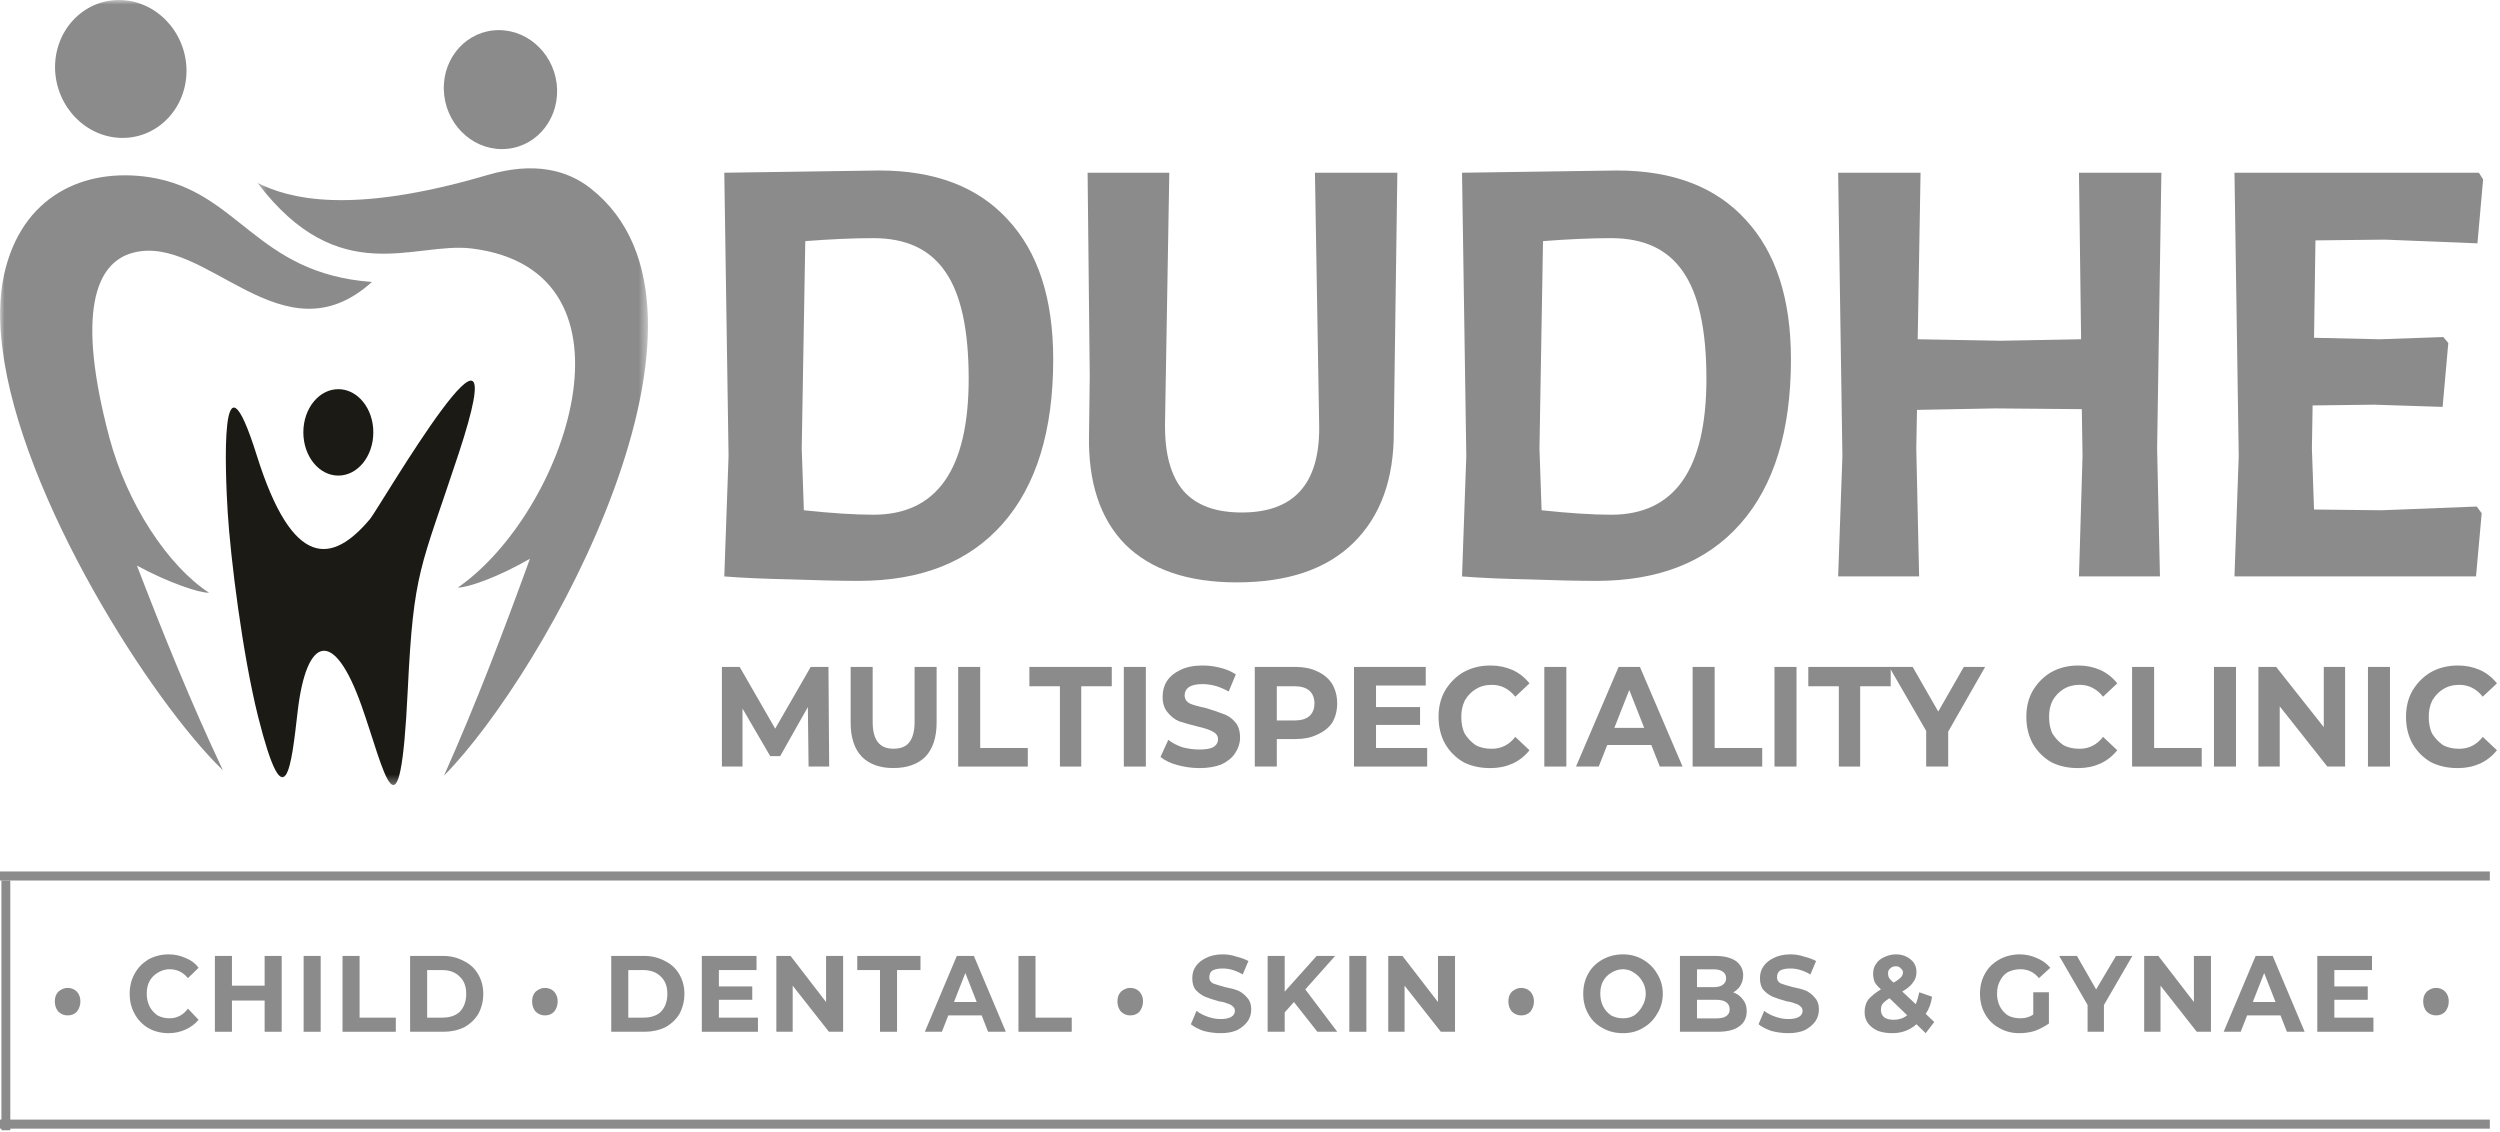 <svg width="276" height="125" viewBox="0 0 276 125" fill="none" xmlns="http://www.w3.org/2000/svg">
<path d="M271.349 84.798C270.251 84.798 269.251 84.593 268.369 84.141C267.526 83.649 266.84 82.971 266.33 82.089C265.859 81.227 265.624 80.242 265.624 79.134C265.624 78.047 265.859 77.082 266.33 76.261C266.84 75.4 267.526 74.702 268.369 74.209C269.251 73.717 270.251 73.471 271.349 73.471C272.232 73.471 273.036 73.635 273.781 73.963C274.506 74.291 275.134 74.784 275.663 75.441L274.094 76.918C273.408 76.056 272.545 75.605 271.506 75.605C270.82 75.605 270.212 75.769 269.702 76.097C269.232 76.385 268.84 76.795 268.526 77.329C268.251 77.882 268.134 78.478 268.134 79.134C268.134 79.852 268.251 80.489 268.526 81.022C268.84 81.514 269.232 81.925 269.702 82.253C270.212 82.54 270.82 82.664 271.506 82.664C272.545 82.664 273.408 82.233 274.094 81.35L275.663 82.828C275.134 83.484 274.506 83.977 273.781 84.305C273.036 84.634 272.232 84.798 271.349 84.798Z" fill="#8B8B8B"/>
<path d="M0.647 124.781L0.647 97.202" stroke="#8B8B8B" stroke-width="0.979"/>
<path d="M273.43 55.922L273.979 56.661L273.352 63.638H246.686L247.156 50.341L246.686 19.068H273.665L274.136 19.807L273.509 26.866L263.313 26.456L255.627 26.538L255.47 37.29L262.764 37.454L269.744 37.208L270.293 37.865L269.665 44.923L262.136 44.677L255.313 44.759L255.234 49.52L255.47 56.251L262.921 56.333L273.43 55.922Z" fill="#8B8B8B"/>
<path d="M235.383 73.629H237.814V82.576H243.069V84.628H235.383V73.629Z" fill="#8B8B8B"/>
<path d="M244.422 73.629H246.853V84.628H244.422V73.629Z" fill="#8B8B8B"/>
<path d="M258.898 73.629V84.628H256.937L251.682 77.979V84.628H249.329V73.629H251.29L256.545 80.277V73.629H258.898Z" fill="#8B8B8B"/>
<path d="M261.423 73.629H263.854V84.628H261.423V73.629Z" fill="#8B8B8B"/>
<mask id="mask0_783_2425" style="mask-type:luminance" maskUnits="userSpaceOnUse" x="0" y="0" width="44" height="87">
<path d="M0 0H43.431V86.676H0V0Z" fill="white"/>
</mask>
<g mask="url(#mask0_783_2425)">
<path fill-rule="evenodd" clip-rule="evenodd" d="M12.079 48.325C14.02 55.589 18.51 62.463 23.079 65.438C22.059 65.479 18.667 64.371 15.118 62.442C18.079 70.137 21.079 77.565 24.608 85.035C16.844 77.586 2.275 54.911 0.256 38.393C-0.117 35.459 -0.078 32.729 0.452 30.308C2.373 21.608 9.295 18.488 16.451 19.555C26.432 21.074 28.157 30.185 41.059 31.129C31.177 40.055 22.745 25.732 14.667 27.907C10.53 29.015 8.412 34.535 12.079 48.325ZM13.138 0C17.138 0 20.471 3.406 20.589 7.613C20.687 11.819 17.53 15.226 13.53 15.226C9.53 15.226 6.197 11.819 6.079 7.613C5.981 3.406 9.138 0 13.138 0Z" fill="#8B8B8B"/>
</g>
<path d="M7.464 112.101C7.092 112.101 6.759 111.978 6.445 111.691C6.17 111.363 6.053 110.993 6.053 110.542C6.053 110.111 6.17 109.762 6.445 109.475C6.759 109.208 7.092 109.064 7.464 109.064C7.876 109.064 8.21 109.208 8.484 109.475C8.739 109.762 8.876 110.111 8.876 110.542C8.876 110.993 8.739 111.363 8.484 111.691C8.21 111.978 7.876 112.101 7.464 112.101Z" fill="#8B8B8B"/>
<path d="M18.63 114.062C17.787 114.062 17.022 113.877 16.356 113.487C15.728 113.118 15.218 112.584 14.865 111.928C14.493 111.271 14.316 110.532 14.316 109.712C14.316 108.891 14.493 108.152 14.865 107.495C15.218 106.839 15.728 106.326 16.356 105.936C17.022 105.567 17.787 105.361 18.63 105.361C19.297 105.361 19.924 105.505 20.512 105.772C21.081 105.997 21.552 106.346 21.924 106.839L20.748 107.988C20.218 107.331 19.532 107.003 18.709 107.003C18.238 107.003 17.787 107.147 17.375 107.413C17.003 107.639 16.709 107.947 16.512 108.316C16.297 108.706 16.199 109.178 16.199 109.712C16.199 110.204 16.297 110.676 16.512 111.107C16.709 111.497 17.003 111.825 17.375 112.092C17.787 112.318 18.238 112.42 18.709 112.42C19.532 112.42 20.218 112.071 20.748 111.353L21.924 112.584C21.552 113.036 21.081 113.385 20.512 113.651C19.924 113.918 19.297 114.062 18.63 114.062Z" fill="#8B8B8B"/>
<path d="M31.097 105.535V113.907H29.215V110.46H25.607V113.907H23.725V105.535H25.607V108.818H29.215V105.535H31.097Z" fill="#8B8B8B"/>
<path d="M33.52 105.535H35.403V113.907H33.52V105.535Z" fill="#8B8B8B"/>
<path d="M0 124.104H274.877" stroke="#8B8B8B" stroke-width="0.999"/>
<path d="M97.06 18.822C103.216 18.822 107.961 20.628 111.255 24.239C114.589 27.81 116.275 32.94 116.275 39.67C116.275 47.55 114.412 53.604 110.706 57.81C106.981 62.037 101.687 64.13 94.785 64.13C92.746 64.13 90.256 64.069 87.334 63.966C84.452 63.905 82.001 63.802 79.962 63.638L80.433 50.341L79.962 19.069L97.06 18.822ZM96.432 56.825C103.432 56.825 106.942 51.818 106.942 41.805C106.942 36.387 106.079 32.447 104.354 29.985C102.667 27.523 100.04 26.291 96.432 26.291C94.079 26.291 91.57 26.415 88.903 26.62L88.511 49.52L88.746 56.333C91.824 56.661 94.393 56.825 96.432 56.825Z" fill="#8B8B8B"/>
<path d="M153.953 41.722L153.875 47.55C153.914 52.865 152.424 56.989 149.404 59.944C146.424 62.858 142.13 64.294 136.542 64.294C131.149 64.294 127.052 62.899 124.228 60.108C121.444 57.276 120.111 53.214 120.228 47.961L120.307 41.476L120.071 19.068H129.091L128.62 46.647C128.561 50.053 129.248 52.557 130.659 54.199C132.071 55.799 134.208 56.579 137.091 56.579C142.836 56.579 145.679 53.439 145.639 47.14L145.169 19.068H154.267L153.953 41.722Z" fill="#8B8B8B"/>
<path d="M178.506 18.822C184.663 18.822 189.408 20.628 192.702 24.239C196.035 27.81 197.721 32.94 197.721 39.67C197.721 47.55 195.858 53.604 192.153 57.81C188.427 62.037 183.133 64.13 176.231 64.13C174.192 64.13 171.702 64.069 168.781 63.966C165.898 63.905 163.447 63.802 161.408 63.638L161.879 50.341L161.408 19.069L178.506 18.822ZM177.878 56.825C184.878 56.825 188.388 51.818 188.388 41.805C188.388 36.387 187.525 32.447 185.8 29.985C184.114 27.523 181.486 26.291 177.878 26.291C175.526 26.291 173.016 26.415 170.349 26.62L169.957 49.52L170.192 56.333C173.271 56.661 175.839 56.825 177.878 56.825Z" fill="#8B8B8B"/>
<path d="M238.146 49.52L238.459 63.638H229.518L229.911 50.341L229.832 45.17L220.264 45.088L211.636 45.252L211.558 49.52L211.872 63.638H202.931L203.401 50.341L202.931 19.068H212.029L211.715 37.454L220.891 37.618L229.754 37.454L229.518 19.068H238.616L238.146 49.52Z" fill="#8B8B8B"/>
<path d="M89.267 84.628L89.188 78.061L86.129 83.478H85.031L81.973 78.225V84.628H79.698V73.629H81.659L85.581 80.442L89.502 73.629H91.463L91.541 84.628H89.267Z" fill="#8B8B8B"/>
<path d="M98.618 84.792C97.147 84.792 95.99 84.381 95.167 83.561C94.324 82.699 93.912 81.427 93.912 79.785V73.629H96.343V79.703C96.343 81.673 97.088 82.658 98.618 82.658C99.402 82.658 99.971 82.453 100.343 82.001C100.755 81.509 100.971 80.749 100.971 79.703V73.629H103.402V79.785C103.402 81.427 102.971 82.699 102.147 83.561C101.304 84.381 100.128 84.792 98.618 84.792Z" fill="#8B8B8B"/>
<path d="M105.783 73.629H108.215V82.576H113.469V84.628H105.783V73.629Z" fill="#8B8B8B"/>
<path d="M117.016 75.763H113.644V73.629H122.741V75.763H119.369V84.628H117.016V75.763Z" fill="#8B8B8B"/>
<path d="M124.07 73.629H126.502V84.628H124.07V73.629Z" fill="#8B8B8B"/>
<path d="M132.432 84.798C131.589 84.798 130.785 84.675 130 84.469C129.216 84.264 128.589 83.956 128.118 83.567L128.981 81.679C129.393 82.007 129.922 82.294 130.549 82.499C131.177 82.664 131.804 82.746 132.432 82.746C133.098 82.746 133.608 82.664 133.922 82.499C134.275 82.294 134.471 81.987 134.471 81.597C134.471 81.33 134.353 81.104 134.157 80.94C133.942 80.776 133.687 80.653 133.373 80.53C133.098 80.427 132.706 80.324 132.197 80.201C131.353 79.996 130.667 79.791 130.157 79.627C129.687 79.421 129.255 79.093 128.902 78.642C128.53 78.211 128.353 77.636 128.353 76.918C128.353 76.261 128.51 75.687 128.824 75.194C129.177 74.661 129.687 74.251 130.314 73.963C130.981 73.635 131.804 73.471 132.746 73.471C133.412 73.471 134.079 73.553 134.706 73.717C135.373 73.881 135.961 74.127 136.432 74.456L135.647 76.344C134.706 75.81 133.726 75.523 132.746 75.523C132.059 75.523 131.569 75.646 131.255 75.851C130.942 76.077 130.785 76.385 130.785 76.754C130.785 77.144 130.961 77.452 131.334 77.657C131.687 77.821 132.275 77.985 133.059 78.149C133.844 78.375 134.491 78.601 135.02 78.806C135.53 78.97 135.981 79.278 136.353 79.709C136.706 80.099 136.902 80.673 136.902 81.432C136.902 82.048 136.706 82.623 136.353 83.156C136.04 83.649 135.53 84.059 134.863 84.387C134.177 84.654 133.373 84.798 132.432 84.798Z" fill="#8B8B8B"/>
<path d="M143.076 73.629C143.959 73.629 144.743 73.793 145.429 74.121C146.155 74.45 146.704 74.922 147.076 75.517C147.429 76.132 147.625 76.83 147.625 77.651C147.625 78.472 147.429 79.19 147.076 79.785C146.704 80.339 146.155 80.77 145.429 81.098C144.743 81.427 143.959 81.591 143.076 81.591H140.959V84.628H138.527V73.629H143.076ZM142.919 79.539C143.645 79.539 144.194 79.374 144.566 79.046C144.919 78.718 145.115 78.266 145.115 77.651C145.115 77.056 144.919 76.584 144.566 76.255C144.194 75.927 143.645 75.763 142.919 75.763H140.959V79.539H142.919Z" fill="#8B8B8B"/>
<path d="M157.56 82.576V84.628H149.481V73.629H157.403V75.681H151.913V78.061H156.775V80.031H151.913V82.576H157.56Z" fill="#8B8B8B"/>
<path d="M164.543 84.798C163.445 84.798 162.445 84.593 161.562 84.141C160.719 83.649 160.033 82.971 159.523 82.089C159.053 81.227 158.817 80.242 158.817 79.134C158.817 78.047 159.053 77.082 159.523 76.261C160.033 75.4 160.719 74.702 161.562 74.209C162.445 73.717 163.445 73.471 164.543 73.471C165.425 73.471 166.229 73.635 166.974 73.963C167.7 74.291 168.327 74.784 168.856 75.441L167.288 76.918C166.602 76.056 165.739 75.605 164.7 75.605C164.013 75.605 163.406 75.769 162.896 76.097C162.425 76.385 162.033 76.795 161.719 77.329C161.445 77.882 161.327 78.478 161.327 79.134C161.327 79.852 161.445 80.489 161.719 81.022C162.033 81.514 162.425 81.925 162.896 82.253C163.406 82.54 164.013 82.664 164.7 82.664C165.739 82.664 166.602 82.233 167.288 81.35L168.856 82.828C168.327 83.484 167.7 83.977 166.974 84.305C166.229 84.634 165.425 84.798 164.543 84.798Z" fill="#8B8B8B"/>
<path d="M170.493 73.629H172.924V84.628H170.493V73.629Z" fill="#8B8B8B"/>
<path d="M182.303 82.247H177.44L176.499 84.628H173.989L178.695 73.629H181.048L185.754 84.628H183.244L182.303 82.247ZM181.519 80.359L179.871 76.173L178.224 80.359H181.519Z" fill="#8B8B8B"/>
<path d="M186.864 73.629H189.296V82.576H194.55V84.628H186.864V73.629Z" fill="#8B8B8B"/>
<path d="M195.903 73.629H198.335V84.628H195.903V73.629Z" fill="#8B8B8B"/>
<path d="M203.008 75.763H199.636V73.629H208.734V75.763H205.361V84.628H203.008V75.763Z" fill="#8B8B8B"/>
<path d="M215.08 80.77V84.628H212.649V80.688L208.57 73.629H211.158L213.982 78.554L216.805 73.629H219.158L215.08 80.77Z" fill="#8B8B8B"/>
<path d="M229.433 84.798C228.335 84.798 227.335 84.593 226.453 84.141C225.61 83.649 224.924 82.971 224.414 82.089C223.943 81.227 223.708 80.242 223.708 79.134C223.708 78.047 223.943 77.082 224.414 76.261C224.924 75.4 225.61 74.702 226.453 74.209C227.335 73.717 228.335 73.471 229.433 73.471C230.316 73.471 231.12 73.635 231.865 73.963C232.59 74.291 233.218 74.784 233.747 75.441L232.178 76.918C231.492 76.056 230.629 75.605 229.59 75.605C228.904 75.605 228.296 75.769 227.786 76.097C227.316 76.385 226.924 76.795 226.61 77.329C226.335 77.882 226.218 78.478 226.218 79.134C226.218 79.852 226.335 80.489 226.61 81.022C226.924 81.514 227.316 81.925 227.786 82.253C228.296 82.54 228.904 82.664 229.59 82.664C230.629 82.664 231.492 82.233 232.178 81.35L233.747 82.828C233.218 83.484 232.59 83.977 231.865 84.305C231.12 84.634 230.316 84.798 229.433 84.798Z" fill="#8B8B8B"/>
<path d="M0 96.709H274.877" stroke="#8B8B8B" stroke-width="0.999"/>
<mask id="mask1_783_2425" style="mask-type:luminance" maskUnits="userSpaceOnUse" x="28" y="0" width="44" height="87">
<path d="M28.37 0H71.526V86.676H28.37V0Z" fill="white"/>
</mask>
<g mask="url(#mask1_783_2425)">
<path fill-rule="evenodd" clip-rule="evenodd" d="M28.429 20.194C37.468 32.095 45.762 26.637 52.114 27.437C71.761 29.92 62.428 56.657 50.546 64.865C51.566 64.906 54.958 63.737 58.507 61.685C55.546 69.831 52.546 77.711 49.017 85.632C60.291 74.223 82.428 34.291 65.193 20.789C62.663 18.798 59.016 17.793 53.781 19.332C38.566 23.805 31.86 21.897 28.429 20.194ZM55.075 3.326C58.526 3.326 61.408 6.261 61.507 9.893C61.585 13.525 58.879 16.459 55.409 16.459C51.958 16.459 49.095 13.525 48.997 9.893C48.899 6.261 51.624 3.326 55.075 3.326Z" fill="#8B8B8B"/>
</g>
<mask id="mask2_783_2425" style="mask-type:luminance" maskUnits="userSpaceOnUse" x="23" y="40" width="31" height="47">
<path d="M23.352 40.996H53.47V86.674H23.352V40.996Z" fill="white"/>
</mask>
<g mask="url(#mask2_783_2425)">
<path fill-rule="evenodd" clip-rule="evenodd" d="M25.136 56.527C25.45 61.596 26.764 72.184 28.489 79.099C31.509 91.103 32.175 84.496 32.861 78.545C33.822 70.276 36.822 69.188 39.92 77.93C42.43 85.009 44.155 94.222 45.018 76.144C45.665 62.868 46.41 62.888 50.626 50.105C57.645 28.846 41.861 56.096 40.861 57.286C36.685 62.273 32.312 62.909 28.352 50.289C24.195 37.054 24.881 52.3 25.136 56.527ZM37.352 42.964C39.489 42.964 41.214 45.098 41.214 47.724C41.214 50.371 39.489 52.505 37.352 52.505C35.214 52.505 33.489 50.371 33.489 47.724C33.489 45.098 35.214 42.964 37.352 42.964Z" fill="#1B1A15"/>
</g>
<path d="M37.815 105.535H39.698V112.348H43.698V113.907H37.815V105.535Z" fill="#8B8B8B"/>
<path d="M45.275 105.535H48.962C49.785 105.535 50.55 105.74 51.236 106.11C51.903 106.438 52.432 106.931 52.805 107.587C53.158 108.203 53.354 108.9 53.354 109.721C53.354 110.542 53.158 111.281 52.805 111.937C52.432 112.553 51.903 113.045 51.236 113.415C50.55 113.743 49.785 113.907 48.962 113.907H45.275V105.535ZM48.805 112.348C49.628 112.348 50.295 112.143 50.766 111.691C51.236 111.199 51.471 110.542 51.471 109.721C51.471 108.9 51.236 108.285 50.766 107.833C50.295 107.341 49.628 107.095 48.805 107.095H47.158V112.348H48.805Z" fill="#8B8B8B"/>
<path d="M60.157 112.101C59.784 112.101 59.451 111.978 59.137 111.691C58.863 111.363 58.745 110.993 58.745 110.542C58.745 110.111 58.863 109.762 59.137 109.475C59.451 109.208 59.784 109.064 60.157 109.064C60.569 109.064 60.902 109.208 61.176 109.475C61.431 109.762 61.569 110.111 61.569 110.542C61.569 110.993 61.431 111.363 61.176 111.691C60.902 111.978 60.569 112.101 60.157 112.101Z" fill="#8B8B8B"/>
<path d="M67.481 105.535H71.167C71.99 105.535 72.755 105.74 73.441 106.11C74.108 106.438 74.637 106.931 75.01 107.587C75.363 108.203 75.559 108.9 75.559 109.721C75.559 110.542 75.363 111.281 75.01 111.937C74.637 112.553 74.108 113.045 73.441 113.415C72.755 113.743 71.99 113.907 71.167 113.907H67.481V105.535ZM71.01 112.348C71.833 112.348 72.5 112.143 72.971 111.691C73.441 111.199 73.676 110.542 73.676 109.721C73.676 108.9 73.441 108.285 72.971 107.833C72.5 107.341 71.833 107.095 71.01 107.095H69.363V112.348H71.01Z" fill="#8B8B8B"/>
<path d="M83.677 112.348V113.907H77.481V105.535H83.52V107.095H79.364V108.9H83.05V110.378H79.364V112.348H83.677Z" fill="#8B8B8B"/>
<path d="M93.08 105.535V113.907H91.512L87.512 108.818V113.907H85.708V105.535H87.277L91.198 110.624V105.535H93.08Z" fill="#8B8B8B"/>
<path d="M97.151 107.095H94.642V105.535H101.622V107.095H99.034V113.907H97.151V107.095Z" fill="#8B8B8B"/>
<path d="M108.378 112.102H104.692L103.986 113.907H102.104L105.633 105.535H107.515L111.045 113.907H109.084L108.378 112.102ZM107.829 110.624L106.574 107.423L105.319 110.624H107.829Z" fill="#8B8B8B"/>
<path d="M112.438 105.535H114.32V112.348H118.32V113.907H112.438V105.535Z" fill="#8B8B8B"/>
<path d="M124.777 112.101C124.404 112.101 124.071 111.978 123.757 111.691C123.483 111.363 123.365 110.993 123.365 110.542C123.365 110.111 123.483 109.762 123.757 109.475C124.071 109.208 124.404 109.064 124.777 109.064C125.189 109.064 125.522 109.208 125.797 109.475C126.051 109.762 126.189 110.111 126.189 110.542C126.189 110.993 126.051 111.363 125.797 111.691C125.522 111.978 125.189 112.101 124.777 112.101Z" fill="#8B8B8B"/>
<path d="M134.765 114.062C134.137 114.062 133.51 113.98 132.882 113.816C132.294 113.61 131.824 113.364 131.471 113.077L132.098 111.599C132.451 111.887 132.882 112.092 133.353 112.256C133.824 112.42 134.294 112.502 134.765 112.502C135.275 112.502 135.667 112.42 135.941 112.256C136.196 112.092 136.333 111.887 136.333 111.599C136.333 111.394 136.255 111.23 136.098 111.107C135.941 110.943 135.726 110.84 135.471 110.779C135.255 110.676 134.941 110.594 134.529 110.532C133.941 110.368 133.451 110.204 133.039 110.04C132.667 109.876 132.333 109.629 132.02 109.301C131.745 108.973 131.628 108.542 131.628 107.988C131.628 107.495 131.745 107.064 132.02 106.675C132.275 106.305 132.647 105.997 133.118 105.772C133.628 105.505 134.255 105.361 135 105.361C135.51 105.361 136.02 105.443 136.49 105.608C137 105.731 137.451 105.895 137.824 106.1L137.196 107.577C136.451 107.147 135.726 106.921 135 106.921C134.471 106.921 134.078 107.003 133.824 107.167C133.608 107.331 133.51 107.577 133.51 107.906C133.51 108.193 133.628 108.398 133.902 108.562C134.216 108.686 134.647 108.809 135.235 108.973C135.863 109.096 136.353 109.219 136.725 109.383C137.078 109.547 137.392 109.794 137.667 110.122C137.98 110.45 138.137 110.902 138.137 111.435C138.137 111.928 138 112.379 137.745 112.749C137.471 113.138 137.078 113.467 136.569 113.733C136.098 113.939 135.49 114.062 134.765 114.062Z" fill="#8B8B8B"/>
<path d="M142.849 110.624L141.83 111.773V113.907H139.947V105.535H141.83V109.475L145.359 105.535H147.398L144.104 109.229L147.633 113.907H145.437L142.849 110.624Z" fill="#8B8B8B"/>
<path d="M148.964 105.535H150.846V113.907H148.964V105.535Z" fill="#8B8B8B"/>
<path d="M160.634 105.535V113.907H159.066L155.066 108.818V113.907H153.262V105.535H154.83L158.752 110.624V105.535H160.634Z" fill="#8B8B8B"/>
<path d="M167.936 112.101C167.564 112.101 167.23 111.978 166.917 111.691C166.642 111.363 166.524 110.993 166.524 110.542C166.524 110.111 166.642 109.762 166.917 109.475C167.23 109.208 167.564 109.064 167.936 109.064C168.348 109.064 168.681 109.208 168.956 109.475C169.211 109.762 169.348 110.111 169.348 110.542C169.348 110.993 169.211 111.363 168.956 111.691C168.681 111.978 168.348 112.101 167.936 112.101Z" fill="#8B8B8B"/>
<path d="M179.181 114.062C178.338 114.062 177.573 113.877 176.907 113.487C176.22 113.118 175.691 112.584 175.338 111.928C174.966 111.271 174.789 110.532 174.789 109.712C174.789 108.891 174.966 108.152 175.338 107.495C175.691 106.839 176.22 106.326 176.907 105.936C177.573 105.567 178.338 105.361 179.181 105.361C180.005 105.361 180.75 105.567 181.377 105.936C182.044 106.326 182.573 106.839 182.946 107.495C183.358 108.152 183.573 108.891 183.573 109.712C183.573 110.532 183.358 111.271 182.946 111.928C182.573 112.584 182.044 113.118 181.377 113.487C180.75 113.877 180.005 114.062 179.181 114.062ZM179.181 112.42C179.652 112.42 180.063 112.318 180.436 112.092C180.789 111.825 181.083 111.497 181.299 111.107C181.554 110.676 181.691 110.204 181.691 109.712C181.691 109.178 181.554 108.706 181.299 108.316C181.083 107.947 180.789 107.639 180.436 107.413C180.063 107.147 179.652 107.003 179.181 107.003C178.711 107.003 178.26 107.147 177.848 107.413C177.475 107.639 177.181 107.947 176.985 108.316C176.769 108.706 176.671 109.178 176.671 109.712C176.671 110.204 176.769 110.676 176.985 111.107C177.181 111.497 177.475 111.825 177.848 112.092C178.26 112.318 178.711 112.42 179.181 112.42Z" fill="#8B8B8B"/>
<path d="M191.348 109.557C191.819 109.721 192.172 110.009 192.446 110.378C192.701 110.706 192.838 111.117 192.838 111.609C192.838 112.389 192.544 112.963 191.975 113.333C191.446 113.723 190.662 113.907 189.623 113.907H185.466V105.535H189.387C190.368 105.535 191.132 105.74 191.662 106.11C192.172 106.5 192.446 107.013 192.446 107.669C192.446 108.121 192.328 108.49 192.132 108.818C191.975 109.106 191.701 109.352 191.348 109.557ZM187.348 107.013V108.983H189.152C189.623 108.983 189.956 108.9 190.172 108.736C190.427 108.572 190.564 108.326 190.564 107.998C190.564 107.669 190.427 107.423 190.172 107.259C189.956 107.095 189.623 107.013 189.152 107.013H187.348ZM189.466 112.43C189.976 112.43 190.348 112.348 190.564 112.184C190.819 112.019 190.956 111.773 190.956 111.445C190.956 110.747 190.446 110.378 189.466 110.378H187.348V112.43H189.466Z" fill="#8B8B8B"/>
<path d="M197.438 114.062C196.81 114.062 196.183 113.98 195.555 113.816C194.967 113.61 194.496 113.364 194.144 113.077L194.771 111.599C195.124 111.887 195.555 112.092 196.026 112.256C196.496 112.42 196.967 112.502 197.438 112.502C197.947 112.502 198.34 112.42 198.614 112.256C198.869 112.092 199.006 111.887 199.006 111.599C199.006 111.394 198.928 111.23 198.771 111.107C198.614 110.943 198.398 110.84 198.143 110.779C197.928 110.676 197.614 110.594 197.202 110.532C196.614 110.368 196.124 110.204 195.712 110.04C195.34 109.876 195.006 109.629 194.693 109.301C194.418 108.973 194.3 108.542 194.3 107.988C194.3 107.495 194.418 107.064 194.693 106.675C194.947 106.305 195.32 105.997 195.791 105.772C196.3 105.505 196.928 105.361 197.673 105.361C198.183 105.361 198.692 105.443 199.163 105.608C199.673 105.731 200.124 105.895 200.496 106.1L199.869 107.577C199.124 107.147 198.398 106.921 197.673 106.921C197.143 106.921 196.751 107.003 196.496 107.167C196.281 107.331 196.183 107.577 196.183 107.906C196.183 108.193 196.3 108.398 196.575 108.562C196.889 108.686 197.32 108.809 197.908 108.973C198.536 109.096 199.026 109.219 199.398 109.383C199.751 109.547 200.065 109.794 200.34 110.122C200.653 110.45 200.81 110.902 200.81 111.435C200.81 111.928 200.673 112.379 200.418 112.749C200.143 113.138 199.751 113.467 199.241 113.733C198.771 113.939 198.163 114.062 197.438 114.062Z" fill="#8B8B8B"/>
<path d="M212.597 114.062L211.578 113.077C210.833 113.733 209.95 114.062 208.911 114.062C208.323 114.062 207.813 113.98 207.343 113.816C206.872 113.61 206.5 113.323 206.245 112.995C205.97 112.625 205.853 112.215 205.853 111.764C205.853 111.23 205.97 110.758 206.245 110.368C206.558 109.999 207.029 109.609 207.656 109.219C207.343 108.952 207.107 108.686 206.951 108.398C206.833 108.07 206.794 107.783 206.794 107.495C206.794 107.064 206.892 106.716 207.107 106.428C207.303 106.1 207.598 105.854 207.97 105.69C208.382 105.484 208.833 105.361 209.303 105.361C209.97 105.361 210.519 105.567 210.95 105.936C211.362 106.264 211.578 106.736 211.578 107.331C211.578 107.783 211.441 108.152 211.186 108.48C210.97 108.809 210.578 109.137 210.009 109.465L211.499 110.861C211.656 110.491 211.774 110.04 211.892 109.547L213.303 110.04C213.186 110.82 212.95 111.435 212.597 111.928L213.539 112.831L212.597 114.062ZM209.303 106.675C209.029 106.675 208.833 106.757 208.676 106.921C208.519 107.044 208.441 107.208 208.441 107.413C208.441 107.577 208.46 107.742 208.519 107.906C208.617 108.07 208.794 108.275 209.068 108.48C209.421 108.275 209.696 108.07 209.852 107.906C210.009 107.742 210.088 107.557 210.088 107.331C210.088 107.167 210.009 107.044 209.852 106.921C209.735 106.757 209.558 106.675 209.303 106.675ZM209.068 112.584C209.637 112.584 210.127 112.42 210.558 112.092L208.598 110.204C208.225 110.43 207.97 110.655 207.813 110.861C207.696 111.025 207.656 111.251 207.656 111.517C207.656 111.846 207.774 112.133 208.049 112.338C208.303 112.502 208.637 112.584 209.068 112.584Z" fill="#8B8B8B"/>
<path d="M224.473 109.547H226.199V112.995C225.728 113.323 225.199 113.61 224.63 113.816C224.101 113.98 223.532 114.062 222.904 114.062C222.12 114.062 221.375 113.877 220.708 113.487C220.022 113.118 219.493 112.584 219.14 111.928C218.767 111.271 218.591 110.532 218.591 109.712C218.591 108.891 218.767 108.152 219.14 107.495C219.493 106.839 220.022 106.326 220.708 105.936C221.375 105.567 222.14 105.361 222.983 105.361C223.65 105.361 224.277 105.505 224.865 105.772C225.434 105.997 225.924 106.346 226.355 106.839L225.1 107.988C224.571 107.331 223.885 107.003 223.061 107.003C222.532 107.003 222.061 107.126 221.65 107.331C221.277 107.557 220.983 107.885 220.787 108.316C220.571 108.706 220.473 109.178 220.473 109.712C220.473 110.204 220.571 110.676 220.787 111.107C220.983 111.497 221.277 111.825 221.65 112.092C222.061 112.318 222.532 112.42 223.061 112.42C223.571 112.42 224.042 112.297 224.473 112.01V109.547Z" fill="#8B8B8B"/>
<path d="M232.274 110.952V113.907H230.47V110.952L227.333 105.535H229.294L231.411 109.229L233.607 105.535H235.411L232.274 110.952Z" fill="#8B8B8B"/>
<path d="M244.089 105.535V113.907H242.521L238.521 108.818V113.907H236.717V105.535H238.285L242.207 110.624V105.535H244.089Z" fill="#8B8B8B"/>
<path d="M251.768 112.102H248.081L247.375 113.907H245.493L249.023 105.535H250.905L254.434 113.907H252.473L251.768 112.102ZM251.219 110.624L249.964 107.423L248.709 110.624H251.219Z" fill="#8B8B8B"/>
<path d="M262.026 112.348V113.907H255.83V105.535H261.869V107.095H257.712V108.9H261.399V110.378H257.712V112.348H262.026Z" fill="#8B8B8B"/>
<path d="M268.932 112.101C268.56 112.101 268.226 111.978 267.913 111.691C267.638 111.363 267.521 110.993 267.521 110.542C267.521 110.111 267.638 109.762 267.913 109.475C268.226 109.208 268.56 109.064 268.932 109.064C269.344 109.064 269.677 109.208 269.952 109.475C270.207 109.762 270.344 110.111 270.344 110.542C270.344 110.993 270.207 111.363 269.952 111.691C269.677 111.978 269.344 112.101 268.932 112.101Z" fill="#8B8B8B"/>
</svg>
